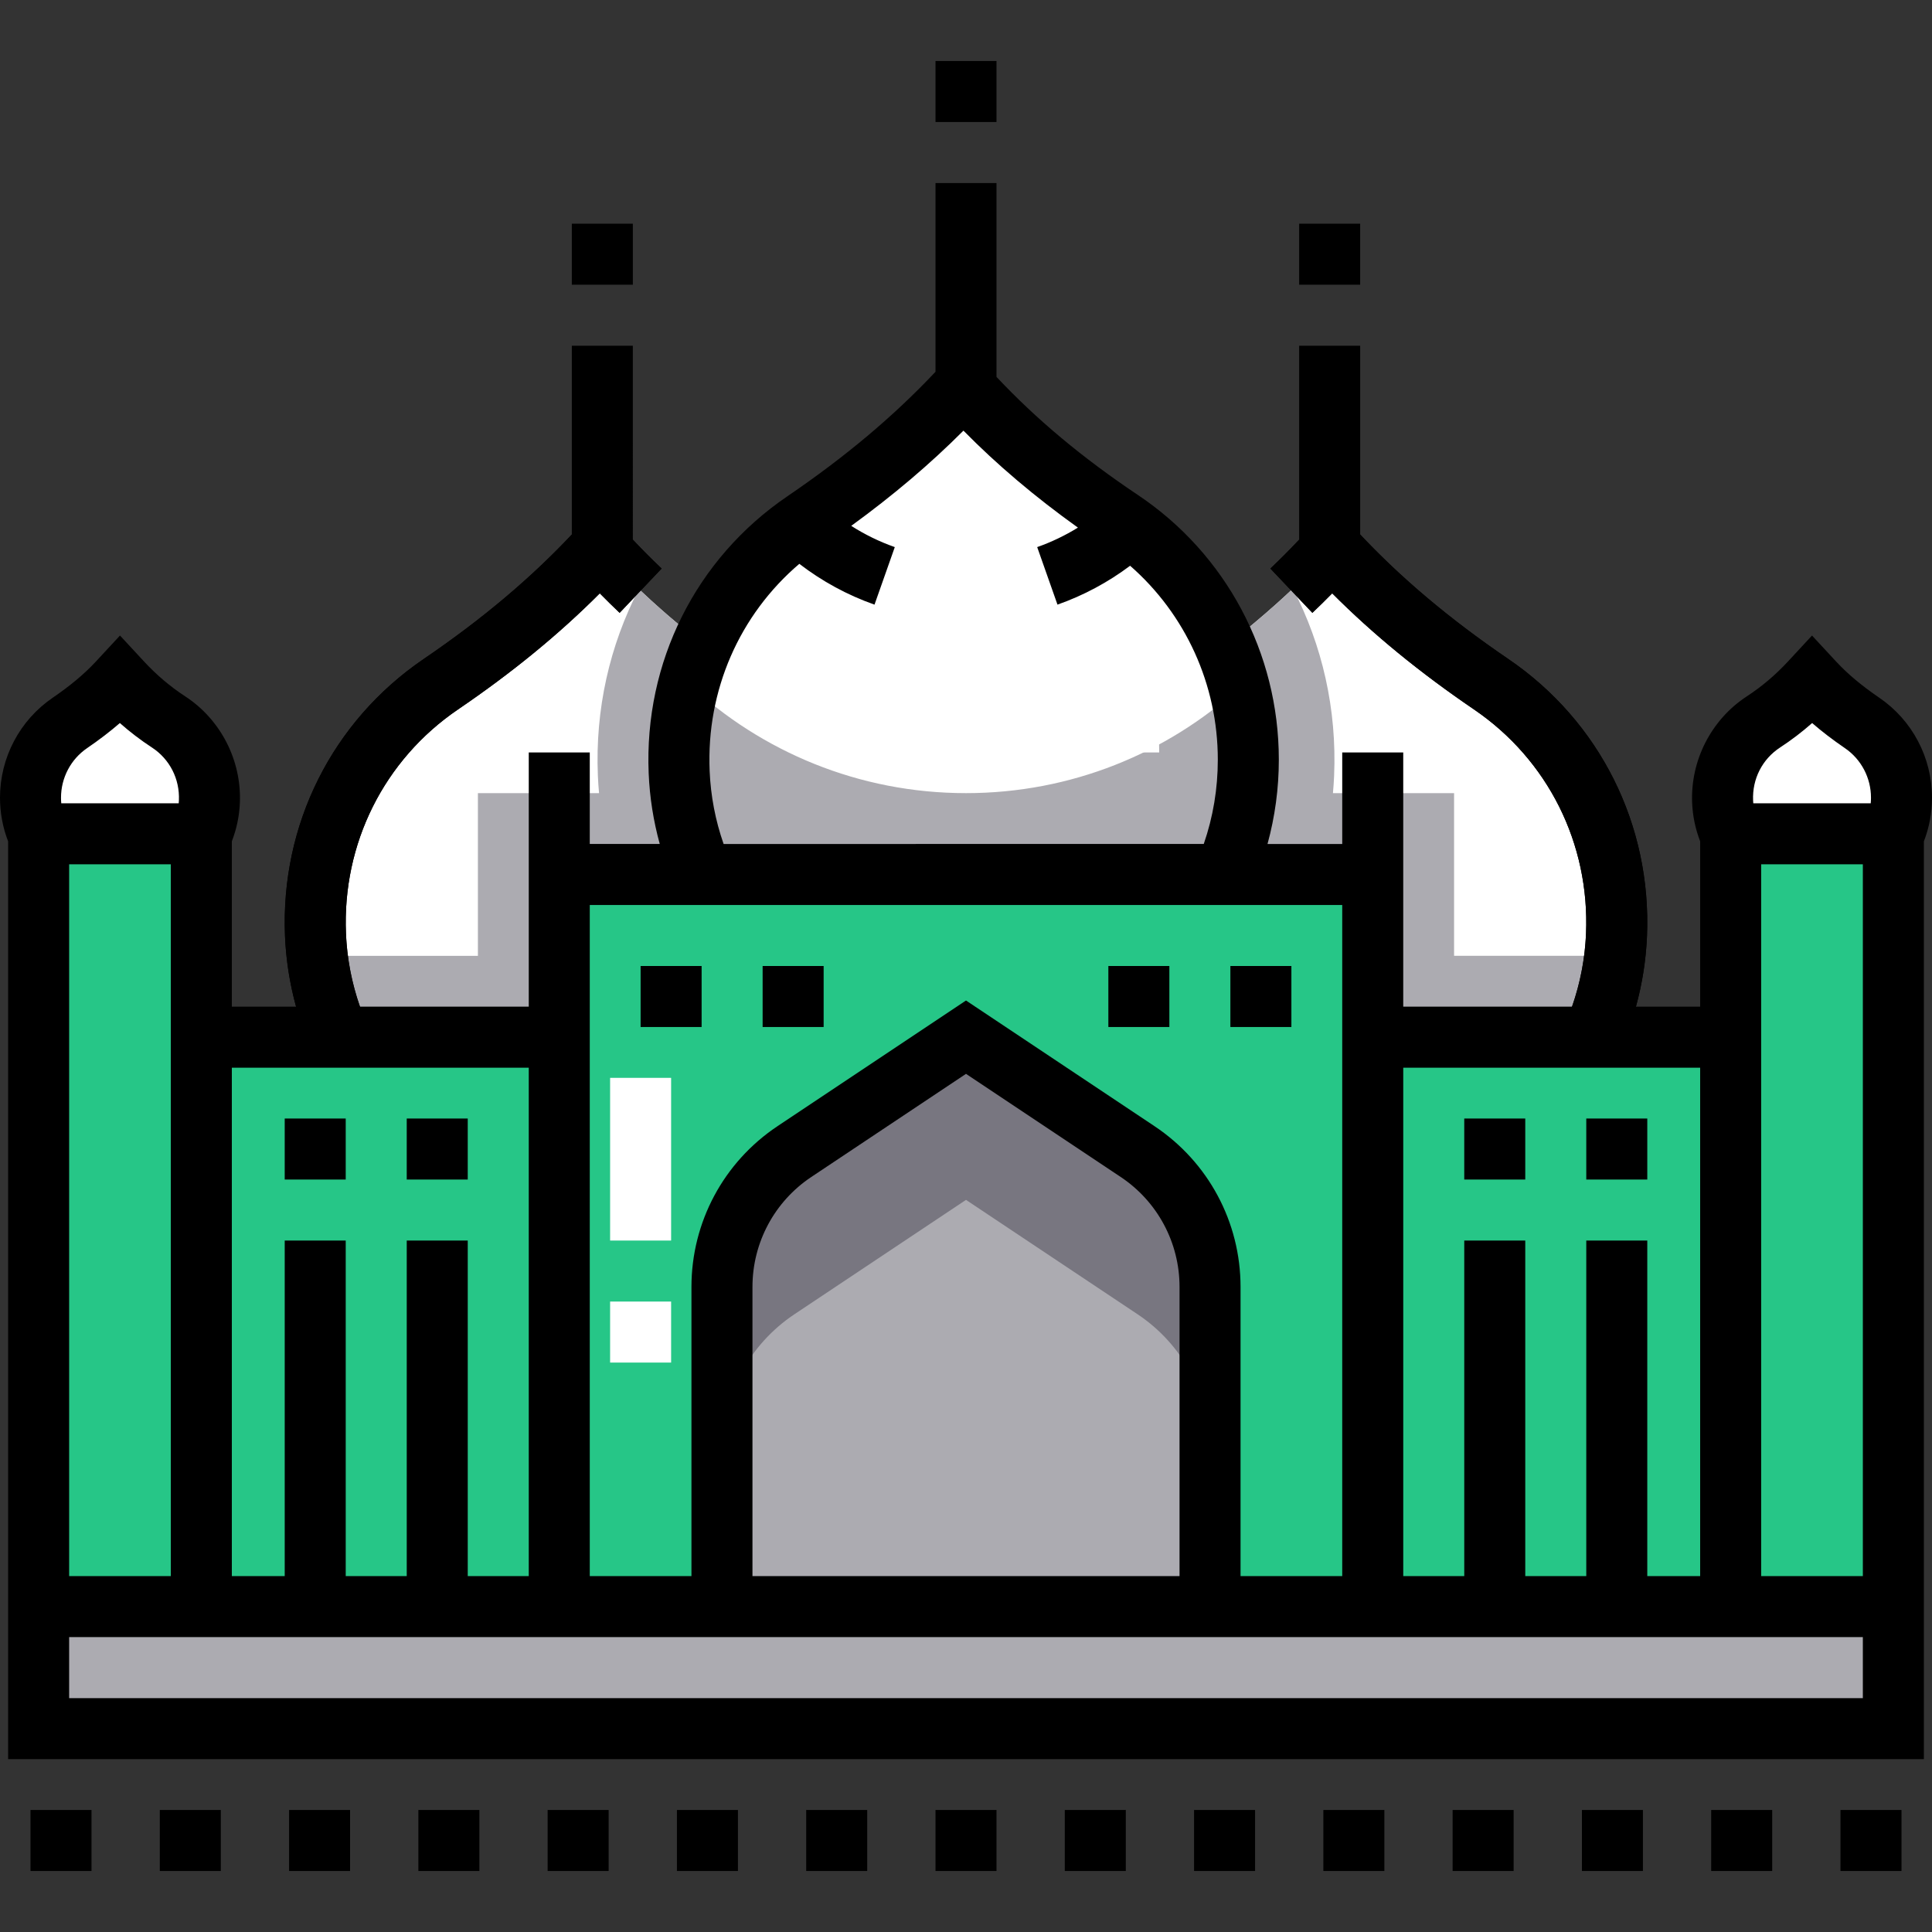 <!DOCTYPE svg PUBLIC "-//W3C//DTD SVG 1.1//EN" "http://www.w3.org/Graphics/SVG/1.1/DTD/svg11.dtd">

<!-- Uploaded to: SVG Repo, www.svgrepo.com, Transformed by: SVG Repo Mixer Tools -->
<svg version="1.1" id="Layer_1" xmlns="http://www.w3.org/2000/svg" xmlns:xlink="http://www.w3.org/1999/xlink" viewBox="0 0 512 512" xml:space="preserve" width="800px" height="800px" fill="#000000">

<rect x="0" y="0" width="512" height="512" fill="#333333" stroke="none"/>

<g id="SVGRepo_bgCarrier" stroke-width="0"/>

<g id="SVGRepo_tracerCarrier" stroke-linecap="round" stroke-linejoin="round"/>

<g id="SVGRepo_iconCarrier"> <path style="fill:#ffffff;" d="M89.881,274.863h138.278c4.039-9.321,6.283-19.612,6.283-30.434 c0-26.495-13.431-49.824-33.801-63.447c-14.43-9.651-27.916-20.642-39.715-33.376l-1.937-2.09l-0.451,0.486 c-12.427,13.412-26.591,25.033-41.707,35.32c-20.928,14.243-34.391,38.79-33.225,66.427 C84.011,257.341,86.221,266.487,89.881,274.863z"/> <path style="fill:#ACABB1;" d="M226.383,210.189h-0.078c-1.477-2.021-13.833-21.295-25.664-29.208 c-11.118-7.436-21.668-15.68-31.327-24.892c-7.746,14.93-11.612,31.879-10.871,49.452c0.066,1.555,0.171,3.104,0.31,4.648h-32.102 v43.116H84.067c0.882,7.57,2.868,14.816,5.814,21.558h138.278c4.039-9.321,6.283-19.612,6.283-30.434 C234.442,232.112,231.536,220.481,226.383,210.189z"/> <path style="fill:#ffffff;" d="M283.902,274.863H422.18c4.039-9.321,6.283-19.612,6.283-30.434 c0-26.495-13.431-49.824-33.801-63.447c-14.43-9.651-27.916-20.642-39.715-33.376l-1.937-2.09l-0.451,0.486 c-12.427,13.412-26.591,25.033-41.707,35.32c-20.928,14.243-34.391,38.79-33.225,66.427 C278.032,257.341,280.242,266.487,283.902,274.863z"/> <path style="fill:#ACABB1;" d="M385.347,253.305v-43.116h-32.102c0.139-1.544,0.245-3.092,0.31-4.648 c0.742-17.573-3.125-34.522-10.871-49.452h-0.148c-9.828,9.263-20.493,17.616-31.684,25.232 c-20.928,14.243-34.391,38.79-33.226,66.427c0.404,9.592,2.614,18.737,6.274,27.113h138.216c2.946-6.742,4.932-13.988,5.814-21.558 H385.347z"/> <path style="fill:#ffffff;" d="M186.258,231.747h138.278c4.039-9.321,6.283-19.612,6.283-30.434 c0-26.495-13.431-49.824-33.801-63.447c-14.43-9.651-27.916-20.642-39.715-33.376l-1.937-2.09l-0.451,0.486 c-12.427,13.412-26.591,25.033-41.707,35.32c-20.928,14.243-34.391,38.79-33.225,66.427 C180.388,214.225,182.598,223.371,186.258,231.747z"/> <path style="fill:#ACABB1;" d="M256,210.189c-28.378,0-54.189-10.972-73.437-28.897c-1.995,7.394-2.921,15.233-2.579,23.342 c0.404,9.592,2.614,18.737,6.274,27.113h138.278c4.039-9.321,6.283-19.612,6.283-30.434c0-6.589-0.832-12.983-2.394-19.08 C309.288,199.603,283.881,210.189,256,210.189z"/> <polygon style="fill:#26C687;" points="458.644,220.968 458.644,274.863 363.789,274.863 363.789,231.747 148.211,231.747 148.211,274.863 53.356,274.863 53.356,220.968 10.24,220.968 10.24,425.768 53.356,425.768 148.211,425.768 363.789,425.768 458.644,425.768 501.76,425.768 501.76,220.968 "/> <path style="fill:#ACABB1;" d="M320.674,425.768H191.326v-84.715c0-14.416,7.205-27.878,19.199-35.875L256,274.863l45.474,30.316 c11.995,7.997,19.199,21.459,19.199,35.875V425.768z"/> <path style="fill:#ffffff;" d="M458.483,220.968h43.459c1.27-2.93,1.975-6.164,1.975-9.565c0-8.241-4.134-15.506-10.423-19.805 c-4.625-3.161-9.01-6.662-12.818-10.771l-0.472-0.51l-0.478,0.515c-3.693,3.985-7.849,7.517-12.398,10.489 c-6.791,4.436-11.19,12.277-10.817,21.127C456.637,215.461,457.332,218.336,458.483,220.968z"/> <path d="M82.475,278.1c-4.169-9.543-6.506-19.639-6.943-30.01c-1.244-29.485,12.496-56.943,36.754-73.452 c15.848-10.785,29.038-21.95,40.325-34.132l6.379-6.887l7.868,8.49c2.679,2.891,5.529,5.771,8.472,8.561l-11.124,11.736 c-1.788-1.696-3.546-3.422-5.258-5.166c-10.84,10.871-23.197,20.986-37.566,30.765c-19.602,13.34-30.704,35.548-29.697,59.404 c0.354,8.366,2.239,16.513,5.605,24.217L82.475,278.1z"/> <path d="M429.525,278.1l-14.816-6.474c3.366-7.704,5.253-15.853,5.605-24.218c1.007-23.856-10.096-46.063-29.697-59.403 c-14.369-9.779-26.725-19.894-37.566-30.765c-1.712,1.744-3.47,3.471-5.258,5.166l-11.123-11.735 c2.944-2.791,5.794-5.671,8.471-8.561l7.869-8.491l6.38,6.887c11.286,12.18,24.476,23.345,40.324,34.132 c24.258,16.509,37.998,43.967,36.754,73.451C436.031,258.461,433.695,268.557,429.525,278.1z"/> <path style="fill:#787680;" d="M301.474,305.179L256,274.863l-45.474,30.316c-11.995,7.997-19.199,21.459-19.199,35.875v43.116 c0-14.416,7.205-27.878,19.199-35.875L256,317.979l45.474,30.316c11.995,7.997,19.199,21.459,19.199,35.875v-43.116 C320.674,326.638,313.469,313.176,301.474,305.179z"/> <path style="fill:#ffffff;" d="M53.517,220.968H10.059c-1.27-2.93-1.975-6.164-1.975-9.565c0-8.241,4.134-15.506,10.423-19.805 c4.625-3.161,9.01-6.662,12.818-10.771l0.472-0.51l0.478,0.515c3.693,3.985,7.849,7.517,12.398,10.489 c6.791,4.436,11.19,12.277,10.817,21.127C55.363,215.461,54.668,218.336,53.517,220.968z"/> <g> <rect x="53.356" y="274.863" style="fill:#26C687;" width="30.181" height="150.905"/> <rect x="428.463" y="274.863" style="fill:#26C687;" width="30.181" height="150.905"/> <rect x="126.653" y="274.863" style="fill:#26C687;" width="21.558" height="150.905"/> <rect x="363.789" y="274.863" style="fill:#26C687;" width="21.558" height="150.905"/> </g> <g> <path style="fill:#FFFFFF;" d="M177.853,361.095h-16.168v-16.168h16.168V361.095z M177.853,328.758h-16.168v-43.116h16.168V328.758 z"/> <path style="fill:#FFFFFF;" d="M307.2,199.411h-16.168c0-3.805-0.36-7.586-1.071-11.238l15.871-3.088 C306.74,189.752,307.2,194.572,307.2,199.411z M285.546,174.883C279.026,161.556,267.981,153.6,256,153.6v-16.168 c18.026,0,34.912,11.628,44.07,30.346L285.546,174.883z"/> </g> <rect x="10.24" y="425.768" style="fill:#ACABB1;" width="491.52" height="32.337"/> <path d="M512,211.403c0-10.611-5.213-20.51-13.946-26.48c-4.703-3.214-8.449-6.352-11.45-9.592l-6.402-6.909l-6.407,6.916 c-3.275,3.534-6.938,6.634-10.889,9.215c-9.402,6.142-14.948,16.961-14.473,28.235c0.147,3.495,0.863,6.907,2.127,10.165v43.826 h-17.027c1.678-6.085,2.668-12.334,2.935-18.689c1.244-29.484-12.496-56.942-36.754-73.451 c-15.354-10.449-28.206-21.256-39.255-32.995V91.621H344.29v51.394c-2.43,2.586-4.983,5.158-7.621,7.657l11.123,11.735 c1.788-1.696,3.546-3.422,5.258-5.166c10.84,10.871,23.197,20.986,37.566,30.765c19.602,13.34,30.704,35.548,29.697,59.403 c-0.28,6.632-1.539,13.124-3.72,19.371h-44.72v-35.033v-8.084v-24.253h-16.168v24.253h-19.799c1.979-7.238,2.997-14.713,2.997-22.35 c0-28.277-13.977-54.508-37.39-70.167c-14.633-9.786-26.879-20.027-37.429-31.26V48.505h-16.168v50.023 c-11.049,11.739-23.903,22.546-39.255,32.994c-24.258,16.509-37.997,43.967-36.754,73.451c0.267,6.354,1.257,12.605,2.935,18.689 h-18.547v-24.252h-16.168v24.253v8.084v35.032H95.406c-2.181-6.246-3.44-12.737-3.72-19.37 c-1.007-23.856,10.096-46.063,29.697-59.404c14.369-9.779,26.725-19.894,37.566-30.765c1.712,1.744,3.47,3.471,5.258,5.166 l11.123-11.735c-2.637-2.499-5.19-5.07-7.621-7.656V91.621H151.54v50.023c-11.05,11.739-23.902,22.546-39.255,32.994 c-24.258,16.509-37.998,43.967-36.754,73.452c0.268,6.354,1.257,12.604,2.935,18.689H61.44v-43.828 c1.263-3.257,1.979-6.67,2.127-10.163c0.475-11.275-5.07-22.095-14.473-28.235c-3.95-2.58-7.614-5.681-10.888-9.214l-6.408-6.917 l-6.403,6.91c-3.002,3.239-6.747,6.377-11.45,9.592C5.213,190.893,0,200.792,0,211.403c0,3.999,0.729,7.886,2.156,11.577v194.704 v16.168v32.337h507.688v-32.337v-16.168V222.98C511.271,219.289,512,215.402,512,211.403z M471.748,198.088 c2.967-1.939,5.807-4.104,8.488-6.472c2.588,2.246,5.47,4.451,8.693,6.654c4.321,2.954,6.902,7.863,6.902,13.132 c0,0.498-0.023,0.992-0.067,1.481h-31.125c-0.024-0.259-0.041-0.517-0.052-0.778C464.347,206.415,467.024,201.174,471.748,198.088z M450.56,282.947v134.737h-14.013v-88.926h-16.168v88.926h-16.168v-88.926h-16.168v88.926h-16.168V282.947H450.56z M188.06,204.293 c-0.9-21.332,7.887-41.338,23.768-54.872c6.025,4.623,12.687,8.262,19.924,10.815l5.378-15.248 c-4.086-1.441-7.94-3.326-11.542-5.628c11.083-8.064,20.921-16.396,29.736-25.236c8.868,9.021,19.043,17.626,30.338,25.698 c-3.388,2.089-6.988,3.823-10.794,5.165l5.378,15.248c6.966-2.458,13.399-5.923,19.247-10.303 c14.685,12.841,23.24,31.48,23.24,51.38c0,7.696-1.25,15.192-3.723,22.35H191.763C189.583,217.419,188.339,210.925,188.06,204.293z M156.295,239.832h24.674h148.876h25.861v26.947v150.905h-26.947v-76.631c0-17.158-8.523-33.083-22.8-42.601L256,265.147 l-49.958,33.306c-14.277,9.518-22.8,25.443-22.8,42.601v76.631h-26.947V266.779V239.832z M312.589,417.684H199.411v-76.631 c0-11.739,5.831-22.636,15.599-29.148L256,284.578l40.99,27.327c9.768,6.513,15.599,17.408,15.599,29.148V417.684z M140.126,282.947 v134.737h-16.168v-88.926h-16.168v88.926H91.621v-88.926H75.453v88.926H61.44V282.947H140.126z M23.07,198.271 c3.224-2.203,6.105-4.409,8.693-6.655c2.682,2.368,5.52,4.533,8.488,6.472c4.724,3.085,7.401,8.326,7.162,14.018 c-0.011,0.26-0.028,0.52-0.052,0.777H16.235c-0.045-0.489-0.067-0.983-0.067-1.481C16.168,206.134,18.749,201.226,23.07,198.271z M18.324,229.053h26.947v37.726v150.905H18.324V229.053z M493.676,450.021H18.324v-16.168h26.947H61.44h78.686h16.168h26.947 h145.516h26.947h16.168h78.686h16.168h26.947V450.021z M466.728,417.684V266.779v-37.726h26.947v188.632H466.728z"/> <rect x="247.916" y="16.168" width="16.168" height="16.168"/> <rect x="151.541" y="59.284" width="16.168" height="16.168"/> <rect x="344.29" y="59.284" width="16.168" height="16.168"/> <rect x="487.747" y="479.663" width="16.168" height="16.168"/> <rect x="453.481" y="479.663" width="16.168" height="16.168"/> <rect x="419.226" y="479.663" width="16.168" height="16.168"/> <rect x="384.959" y="479.663" width="16.168" height="16.168"/> <rect x="350.704" y="479.663" width="16.168" height="16.168"/> <rect x="316.438" y="479.663" width="16.168" height="16.168"/> <rect x="282.182" y="479.663" width="16.168" height="16.168"/> <rect x="247.916" y="479.663" width="16.168" height="16.168"/> <rect x="213.65" y="479.663" width="16.168" height="16.168"/> <rect x="179.394" y="479.663" width="16.168" height="16.168"/> <rect x="145.128" y="479.663" width="16.168" height="16.168"/> <rect x="110.872" y="479.663" width="16.168" height="16.168"/> <rect x="76.606" y="479.663" width="16.168" height="16.168"/> <rect x="42.35" y="479.663" width="16.168" height="16.168"/> <rect x="8.084" y="479.663" width="16.168" height="16.168"/> <rect x="202.105" y="256" width="16.168" height="16.168"/> <rect x="169.768" y="256" width="16.168" height="16.168"/> <rect x="326.063" y="256" width="16.168" height="16.168"/> <rect x="293.726" y="256" width="16.168" height="16.168"/> <rect x="420.379" y="296.421" width="16.168" height="16.168"/> <rect x="388.042" y="296.421" width="16.168" height="16.168"/> <rect x="107.789" y="296.421" width="16.168" height="16.168"/> <rect x="75.453" y="296.421" width="16.168" height="16.168"/> </g>

</svg>